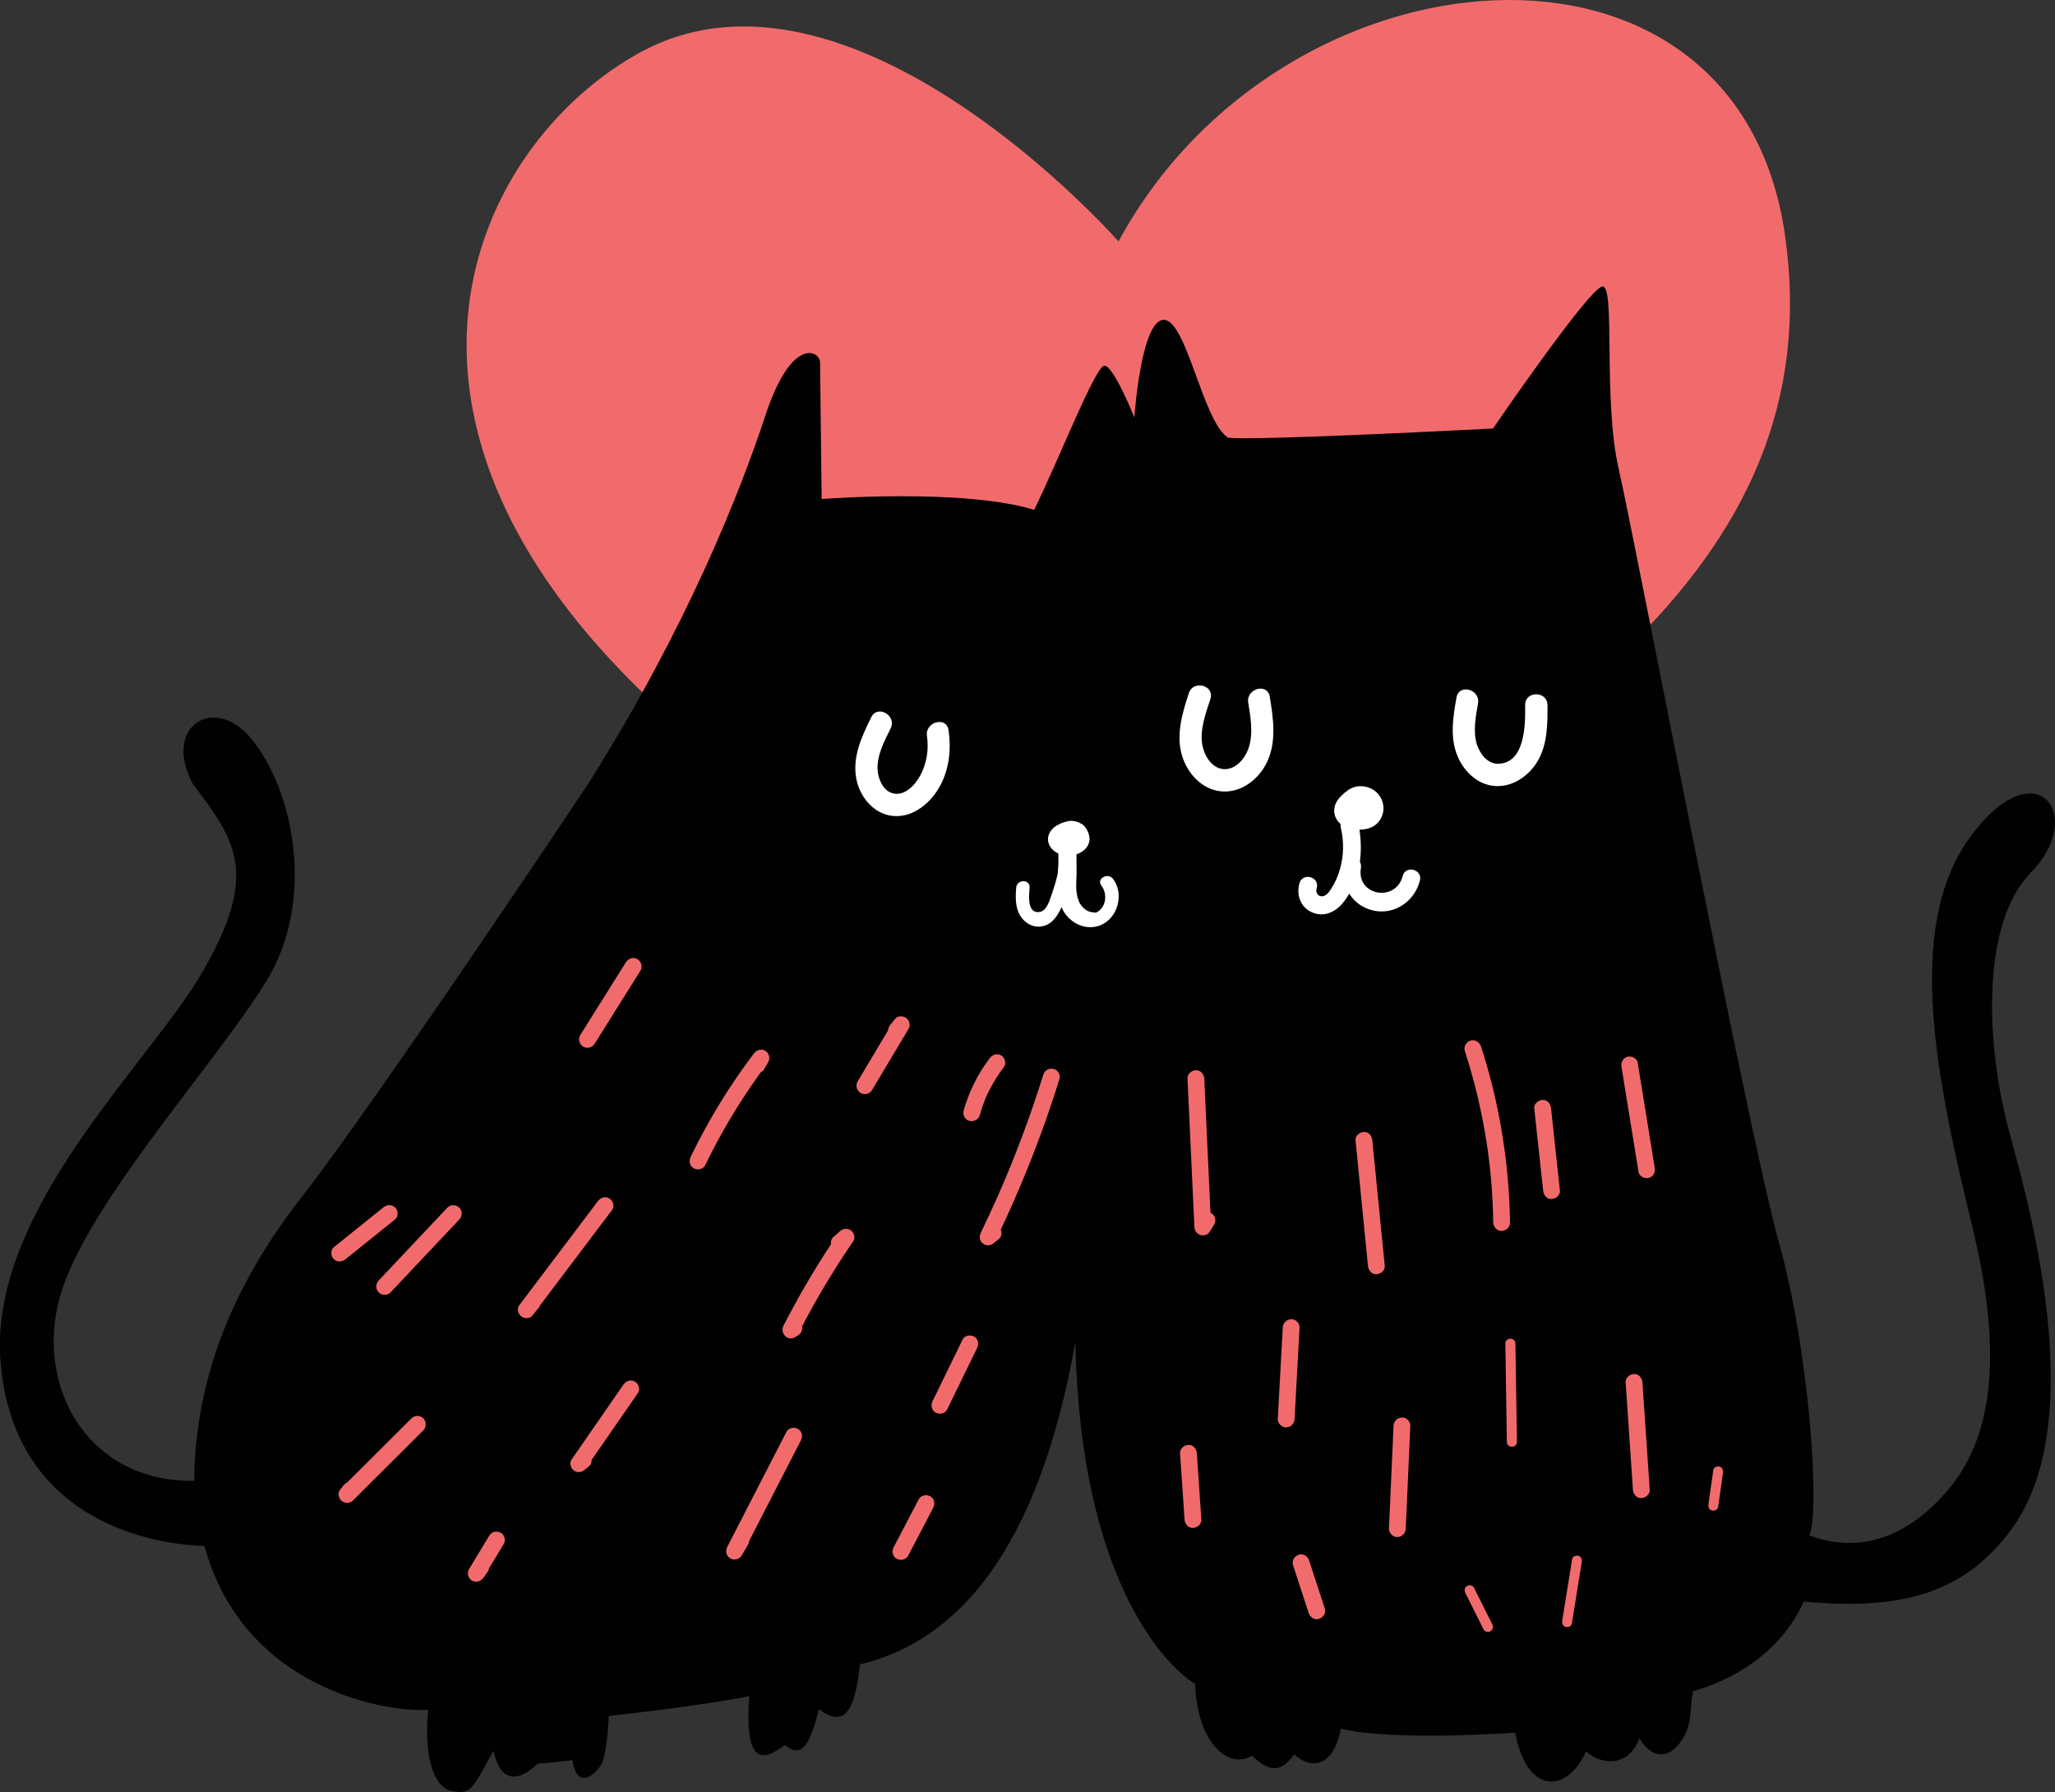 <?xml version="1.0" encoding="utf-8"?>
<!-- Generator: Adobe Illustrator 27.2.0, SVG Export Plug-In . SVG Version: 6.00 Build 0)  -->
<svg version="1.1" id="Layer_1" xmlns="http://www.w3.org/2000/svg" xmlns:xlink="http://www.w3.org/1999/xlink" x="0px" y="0px"
	 viewBox="0 0 259.51 226.29" style="enable-background:new 0 0 259.51 226.29;" xml:space="preserve">
<rect x="0" y="0" width="259.51" height="226.29" fill="#333333" stroke="none"/>
<style type="text/css">
	.st0{fill:#F26B6C;}
	.st1{fill:#010101;}
	.st2{fill:#FFFFFF;}
</style>
<g>
	<path class="st0" d="M141.25,30.49c0,0-33.88-38.51-60.54-23.8S32.42,75.92,139.3,124.38c54.8-28.16,92.16-52.79,86.1-94.76
		C219.34-12.35,161.82-7.59,141.25,30.49z"/>
	<path class="st1" d="M103.56,45.71l0.2,17.31c0,0,17.78-1.4,26.83,1.36c3.15-6.36,7.73-18.2,8.89-18.2c1.15,0,3.77,6.53,3.77,6.53
		s0.83-12.31,3.71-12.32c2.88-0.01,4.94,12.87,8.12,14.88c3.36,0.42,33.46-1.16,33.46-1.16s12.06-17.63,13.79-17.93
		c1.73-0.29,0.04,14.13,2.09,23.07c2.05,8.94,16.41,84.09,20.2,97.54c3.79,13.44,5.29,33.92,3.86,37.1
		c6.93,2.58,12.98-0.33,17.58-5.82c4.6-5.49,7.46-14.73,3.07-32.89s-8.77-37.76-0.44-49.33c8.33-11.56,14.9-2.97,7.8,4.3
		c-6.28,6.44-5.71,21.21-2.97,31.97c1.69,6.64,10.98,36.32,0.65,50.77c-6.71,9.37-15.79,10.24-26.39,9.37
		c-4.11,9.09-13.96,11.28-13.96,11.28c-0.39,1.5-0.15,3.58-0.92,5.27c-1.2,2.61-3.7,4.22-5.87,0.71c-1.61,4.14-5.37,3-6.74,1.64
		c-2.29,5.19-7.41,5.71-8.95-2.36c0,0-15.43,1.13-22-0.51c-0.99,4.91-3.73,5.2-5.9,3.26c-1.44,1.95-2.8,2.6-5.34,0.16
		c-3.02,1.81-6.93-1.71-7.17-9.06c-4.19-2.58-14.54-13.87-15.13-43.15c-2.41,13.13-8.18,36.15-27.21,40.68
		c-0.49,4.69-1.49,8.51-5.18,5.64c-1.57,6.57-3.01,5.42-4.31,4.56c-3.17,2.39-5.04,1.96-4.49-6.19c-5.12,1.1-17.73,2.51-17.73,2.51
		s-0.2,4.76-0.92,6.06c-0.72,1.3-3.09,3.4-3.68-0.49c-2.23,0.3-4.4,0.45-4.4,0.45s-4.24,4.56-5.56-1.64
		c-2.8,5.06-2.87,5.56-5.32,5.06s-3.48-4.97-2.92-10.23c-5.12,0.38-23.3-2.53-28.26-20.68c-7.93-0.26-24.1-3.97-25.74-23.14
		s18.85-37.82,25.52-49.4c7.09-12.31,4.28-16.46-1.23-23.65c-3.94-7.38,2.71-11.4,7.34-5.79c5.45,6.61,8.14,20.46,1.97,30.57
		C27.53,133.92,12.14,150.7,8,162.39c-4.15,11.7,2.53,24.8,16.52,24.61c0.11-10.96,3.54-22.94,13.45-35.67s36.2-52.17,36.48-52.61
		c12.34-19.65,18.94-36.38,22.2-46.24C99.92,42.53,103.44,44.24,103.56,45.71z"/>
	<path class="st2" d="M160.35,87.98c-0.29-1.79-3.01-1.03-2.72,0.75c0.3,1.85,0.66,3.9,0.05,5.72c-0.44,1.33-1.65,2.8-3.19,2.67
		c-1.47-0.12-2.4-1.68-2.65-3c-0.36-1.96,0.41-4.01,1.01-5.84c0.57-1.73-2.16-2.47-2.72-0.75c-0.87,2.64-1.74,5.58-0.72,8.31
		c0.81,2.18,2.67,4.02,5.09,4.11c2.36,0.09,4.48-1.6,5.47-3.65C161.24,93.69,160.8,90.74,160.35,87.98z"/>
	<path class="st2" d="M195.42,89.04c-0.02-1.82-2.85-1.82-2.82,0c0.03,2.34,0.04,7.33-3.4,7.41c-1.32,0.03-2.29-1.22-2.67-2.37
		c-0.55-1.68-0.18-3.56,0.12-5.25c0.32-1.78-2.41-2.54-2.72-0.75c-0.44,2.47-0.87,5.09,0.16,7.48c0.83,1.91,2.54,3.55,4.7,3.7
		c2.2,0.15,4.19-1.22,5.32-3.03C195.42,94.09,195.44,91.46,195.42,89.04z"/>
	<path class="st2" d="M119.78,92.19c-0.26-1.79-2.99-1.03-2.72,0.75c0.25,1.69-0.03,3.47-0.84,4.98c-0.64,1.18-1.96,2.65-3.47,2.26
		c-1.22-0.31-1.84-1.78-1.92-2.91c-0.13-1.86,0.84-3.67,1.64-5.28c0.81-1.62-1.63-3.05-2.44-1.43c-1.21,2.43-2.44,5.07-1.88,7.85
		c0.43,2.13,2.01,4.16,4.22,4.57c2.37,0.44,4.53-1.04,5.83-2.91C119.81,97.77,120.18,94.9,119.78,92.19z"/>
	<path class="st2" d="M135.94,107.89c0.76-0.26,1.5-0.84,1.62-1.67c0,0,0-0.01,0-0.01c0.03-0.06,0.04-0.14,0.04-0.21
		c-0.03-0.69-0.32-1.37-0.83-1.84c-0.07-0.06-0.15-0.11-0.24-0.14c-0.27-0.18-0.58-0.29-0.9-0.33c-0.28-0.06-0.56-0.04-0.83,0.03
		c-0.14,0.03-0.28,0.06-0.42,0.11c-0.07,0.03-0.15,0.05-0.22,0.08c-0.11,0.03-0.22,0.07-0.32,0.13c-0.04,0.02-0.08,0.04-0.12,0.07
		c-0.63,0.26-1.15,0.8-1.32,1.45c-0.23,0.89,0.29,1.72,1.07,2.13c0.06,0.03,0.12,0.06,0.18,0.08c0.03,0.88,0,1.76-0.09,2.63
		c-0.19,0.8-0.42,1.6-0.7,2.39c-0.3,0.84-0.62,2.26-1.63,2.38c-1.54,0.18-1.29-2.09-1.21-3.08c0.09-1.09-1.6-1.08-1.69,0
		c-0.13,1.51-0.13,3.15,1.09,4.24c0.97,0.88,2.36,0.93,3.36,0.08c0.56-0.48,0.96-1.14,1.27-1.86c0.76,1.86,2.94,3.1,4.94,2.28
		c2.2-0.91,3-3.97,1.56-5.85c-0.65-0.85-2.13-0.01-1.46,0.86c0.77,1.01,0.63,2.65-0.53,3.33c-0.05,0.03-0.1,0.05-0.14,0.07
		c-0.06,0-0.12,0-0.18,0c-0.92-0.06-1.37-0.42-1.86-1.14c-0.08-0.12-0.2-0.43-0.32-0.81c-0.08-0.35-0.12-0.71-0.15-1.07
		c-0.03-0.98,0.08-1.76,0.04-2.64L135.94,107.89z"/>
	<path class="st2" d="M177.14,110.61c-0.87,3.39-5.88,2.5-5.28-1c0.05-0.3-0.01-0.56-0.13-0.78c0.18-1.36,0.15-2.74-0.06-4.05
		c0.38-0.01,0.74-0.06,1.08-0.15c1.75-0.47,2.48-2.46,1.56-3.99c-0.88-1.47-2.99-1.82-4.28-0.7c0,0-0.01,0.01-0.01,0.01
		c-0.2,0.13-0.38,0.28-0.54,0.46c-0.89,0.78-1.36,1.97-0.65,3.12c0.13,0.2,0.28,0.37,0.46,0.52c-0.02,0.13-0.01,0.27,0.02,0.42
		c0.42,1.77,0.4,3.57-0.11,5.33c-0.23,0.79-0.55,1.57-0.99,2.26c-0.21,0.34-0.51,0.84-0.89,1.02c-0.7,0.34-1.25-0.22-1.04-0.95
		c0.4-1.4-1.78-2-2.18-0.6c-0.41,1.44,0.1,2.99,1.52,3.65c1.46,0.68,2.94,0.06,3.92-1.11c0.32-0.38,0.6-0.79,0.85-1.22
		c0.64,1.03,1.66,1.81,2.99,2.12c2.71,0.63,5.26-1.15,5.93-3.76C179.69,109.8,177.51,109.2,177.14,110.61z"/>
	<path class="st0" d="M80.5,121.12c-0.51-0.3-1.14-0.11-1.45,0.38c-1.93,3.07-3.85,6.15-5.78,9.22c-0.3,0.48-0.1,1.17,0.38,1.45
		c0.51,0.3,1.14,0.11,1.45-0.38c1.93-3.07,3.85-6.15,5.78-9.22C81.18,122.09,80.98,121.41,80.5,121.12z"/>
	<path class="st0" d="M96.63,132.69c-0.54-0.32-1.1-0.08-1.45,0.38c-3.08,4.06-5.74,8.42-7.96,13.01c-0.25,0.51-0.14,1.14,0.38,1.45
		c0.46,0.27,1.2,0.14,1.45-0.38c1.99-4.11,4.34-8.04,7.02-11.74c0.18-0.09,0.33-0.22,0.43-0.4c0.17-0.29,0.34-0.58,0.5-0.87
		C97.3,133.65,97.13,132.98,96.63,132.69z"/>
	<path class="st0" d="M114.45,128.56c-0.39-0.29-1.05-0.33-1.39,0.08c-0.21,0.25-0.41,0.5-0.62,0.76c-0.17,0.21-0.28,0.46-0.29,0.71
		c-1.28,2.15-2.57,4.31-3.85,6.46c-0.29,0.49-0.11,1.16,0.38,1.45c0.5,0.29,1.16,0.11,1.45-0.38c1.53-2.57,3.07-5.14,4.6-7.71
		C114.99,129.48,114.87,128.87,114.45,128.56z"/>
	<path class="st0" d="M126.42,133.27c-0.56-0.3-1.09-0.09-1.45,0.38c-1.5,1.97-2.61,4.22-3.28,6.6c-0.15,0.53,0.18,1.18,0.74,1.3
		c0.56,0.13,1.14-0.17,1.3-0.74c0.16-0.56,0.34-1.12,0.55-1.67c0.05-0.14,0.11-0.27,0.16-0.41c-0.04,0.08-0.03,0.07,0.02-0.05
		c0.03-0.07,0.06-0.13,0.09-0.2c0.12-0.27,0.24-0.53,0.38-0.79c0.53-1.05,1.15-2.04,1.86-2.97
		C127.13,134.28,126.88,133.52,126.42,133.27z"/>
	<path class="st0" d="M133.05,134.98c-0.58-0.13-1.13,0.17-1.3,0.74c-1.66,5.32-3.62,10.55-5.88,15.63
		c-0.65,1.45-1.32,2.89-2.01,4.32c-0.23,0.47-0.17,1.04,0.27,1.37c0.45,0.34,0.97,0.26,1.39-0.08c0.21-0.17,0.43-0.35,0.64-0.52
		c0.33-0.27,0.38-0.77,0.22-1.16c2.21-4.69,4.18-9.5,5.89-14.4c0.53-1.52,1.03-3.05,1.51-4.59
		C133.96,135.75,133.6,135.1,133.05,134.98z"/>
	<path class="st0" d="M123.01,168.78c-0.47-0.27-1.2-0.14-1.45,0.38c-1.26,2.59-2.53,5.18-3.79,7.77c-0.25,0.51-0.14,1.15,0.38,1.45
		c0.47,0.27,1.2,0.14,1.45-0.38c1.26-2.59,2.53-5.18,3.79-7.77C123.65,169.72,123.53,169.09,123.01,168.78z"/>
	<path class="st0" d="M117.47,188.95c-0.49-0.26-1.17-0.14-1.45,0.38c-1.06,2.02-2.12,4.04-3.17,6.06
		c-0.26,0.49-0.14,1.17,0.38,1.45c0.49,0.26,1.17,0.14,1.45-0.38c1.06-2.02,2.12-4.04,3.17-6.06
		C118.11,189.9,118,189.22,117.47,188.95z"/>
	<path class="st0" d="M100.76,180.44c-0.47-0.28-1.19-0.13-1.45,0.38l-7.47,14.52c-0.26,0.51-0.13,1.15,0.38,1.45
		c0.5,0.29,1.16,0.12,1.45-0.38c0.27-0.47,0.55-0.93,0.82-1.4c0.08-0.14,0.12-0.3,0.13-0.45c2.17-4.22,4.35-8.45,6.52-12.67
		C101.41,181.38,101.28,180.74,100.76,180.44z"/>
	<path class="st0" d="M107.47,155.39c-0.44-0.33-0.98-0.27-1.39,0.08c-0.28,0.25-0.57,0.5-0.85,0.75c-0.26,0.23-0.34,0.58-0.29,0.91
		c-2.19,3.31-4.19,6.75-6,10.28c-0.47,0.91,0.5,2.02,1.45,1.45l0.4-0.24c0.39-0.23,0.58-0.7,0.5-1.13c1.94-3.71,4.1-7.3,6.46-10.75
		C108.04,156.33,107.87,155.69,107.47,155.39z"/>
	<path class="st0" d="M80.18,174.47c-0.53-0.31-1.12-0.09-1.45,0.38c-2.18,3.15-4.37,6.31-6.55,9.46c-0.3,0.43-0.12,1.07,0.27,1.37
		c0.45,0.34,0.97,0.26,1.39-0.08c0.19-0.16,0.38-0.31,0.57-0.47c0.23-0.19,0.32-0.48,0.3-0.77c1.95-2.81,3.89-5.63,5.84-8.44
		C80.89,175.45,80.65,174.74,80.18,174.47z"/>
	<path class="st0" d="M76.93,151.33c-0.54-0.32-1.1-0.08-1.45,0.38c-3.31,4.38-6.62,8.77-9.93,13.15c-0.31,0.42-0.11,1.08,0.27,1.37
		c0.39,0.29,1.05,0.33,1.39-0.08l0.79-0.97c0.09-0.11,0.16-0.23,0.21-0.35l9.09-12.04C77.66,152.32,77.39,151.59,76.93,151.33z"/>
	<path class="st0" d="M49.9,152.48c-0.46-0.42-1.03-0.37-1.5,0c-2.08,1.67-4.17,3.35-6.25,5.02c-0.43,0.35-0.39,1.14,0,1.5
		c0.46,0.42,1.03,0.37,1.5,0c2.08-1.67,4.17-3.35,6.25-5.02C50.34,153.63,50.29,152.84,49.9,152.48z"/>
	<path class="st0" d="M58,152.5c-0.4-0.4-1.1-0.42-1.5,0l-8.68,9.2c-0.39,0.42-0.41,1.09,0,1.5c0.4,0.4,1.1,0.42,1.5,0
		c2.89-3.07,5.79-6.13,8.68-9.2C58.39,153.58,58.41,152.91,58,152.5z"/>
	<path class="st0" d="M53.46,179.11c-0.41-0.41-1.09-0.41-1.5,0c-2.7,2.69-5.4,5.38-8.1,8.08c-0.19,0.09-0.37,0.24-0.51,0.42
		c-0.15,0.19-0.3,0.39-0.44,0.58c-0.32,0.41-0.1,1.08,0.27,1.37c0.42,0.31,1.01,0.3,1.39-0.08c2.96-2.95,5.93-5.91,8.89-8.86
		C53.86,180.21,53.86,179.52,53.46,179.11z"/>
	<path class="st0" d="M63.23,193.55c-0.51-0.27-1.14-0.13-1.45,0.38c-0.85,1.41-1.7,2.81-2.55,4.22c-0.29,0.47-0.12,1.18,0.38,1.45
		c0.55,0.29,1.1,0.1,1.45-0.38c0.18-0.25,0.36-0.5,0.54-0.75c0.08-0.11,0.13-0.25,0.14-0.39c0.62-1.03,1.24-2.05,1.86-3.08
		C63.9,194.53,63.73,193.82,63.23,193.55z"/>
	<path class="st0" d="M152.95,153.18c-0.03-0.02-0.06-0.03-0.09-0.04c-0.2-4.26-0.4-8.52-0.59-12.77c-0.06-1.39-0.13-2.77-0.19-4.16
		c-0.03-0.55-0.47-1.09-1.06-1.06c-0.55,0.02-1.09,0.47-1.06,1.06c0.23,4.86,0.45,9.73,0.68,14.59l0.19,4.16
		c0.05,1.04,1.41,1.45,1.97,0.53c0.18-0.29,0.35-0.58,0.53-0.86C153.63,154.14,153.44,153.46,152.95,153.18z"/>
	<path class="st0" d="M173.3,144c-0.05-0.55-0.45-1.09-1.06-1.06c-0.53,0.02-1.12,0.47-1.06,1.06c0.52,5.28,1.05,10.57,1.57,15.85
		c0.05,0.55,0.45,1.09,1.06,1.06c0.53-0.02,1.12-0.47,1.06-1.06C174.35,154.57,173.82,149.29,173.3,144z"/>
	<path class="st0" d="M188.4,136.92c-0.41-1.61-0.87-3.21-1.38-4.78c-0.18-0.54-0.73-0.9-1.3-0.74c-0.53,0.15-0.92,0.76-0.74,1.3
		c1.76,5.45,2.91,11.1,3.36,16.77c0.13,1.63,0.21,3.27,0.23,4.91c0.01,0.55,0.48,1.09,1.06,1.06c0.57-0.03,1.07-0.47,1.06-1.06
		C190.6,148.5,189.83,142.62,188.4,136.92z"/>
	<path class="st0" d="M195.87,139.96c-0.06-0.55-0.44-1.09-1.06-1.06c-0.52,0.02-1.12,0.47-1.06,1.06
		c0.37,3.46,0.74,6.93,1.12,10.39c0.06,0.55,0.44,1.09,1.06,1.06c0.52-0.02,1.12-0.47,1.06-1.06
		C196.62,146.88,196.24,143.42,195.87,139.96z"/>
	<path class="st0" d="M208.96,147.44c-0.72-4.42-1.43-8.83-2.15-13.25c-0.09-0.57-0.79-0.88-1.3-0.74c-0.6,0.17-0.83,0.74-0.74,1.3
		c0.72,4.42,1.43,8.83,2.15,13.25c0.09,0.57,0.79,0.88,1.3,0.74C208.82,148.58,209.05,148.01,208.96,147.44z"/>
	<path class="st0" d="M163.05,166.59c-0.6,0.03-1.03,0.47-1.06,1.06c-0.21,3.85-0.42,7.69-0.63,11.54
		c-0.03,0.55,0.51,1.08,1.06,1.06c0.6-0.03,1.03-0.47,1.06-1.06c0.21-3.85,0.42-7.69,0.63-11.54
		C164.14,167.09,163.6,166.56,163.05,166.59z"/>
	<path class="st0" d="M151.14,183.52c-0.04-0.55-0.46-1.09-1.06-1.06c-0.54,0.02-1.1,0.47-1.06,1.06c0.19,2.79,0.38,5.58,0.57,8.37
		c0.04,0.55,0.46,1.09,1.06,1.06c0.54-0.02,1.1-0.47,1.06-1.06C151.52,189.09,151.33,186.3,151.14,183.52z"/>
	<path class="st0" d="M167.3,203.13c-0.66-2.02-1.32-4.05-1.98-6.07c-0.17-0.53-0.74-0.92-1.3-0.74c-0.53,0.17-0.92,0.74-0.74,1.3
		c0.66,2.02,1.32,4.05,1.98,6.07c0.17,0.53,0.74,0.92,1.3,0.74C167.09,204.26,167.48,203.7,167.3,203.13z"/>
	<path class="st0" d="M177.04,179c-0.6,0.03-1.03,0.47-1.06,1.06c-0.19,4.33-0.39,8.65-0.58,12.98c-0.02,0.55,0.5,1.08,1.06,1.06
		c0.6-0.03,1.03-0.47,1.06-1.06c0.19-4.33,0.39-8.65,0.58-12.98C178.12,179.5,177.59,178.97,177.04,179z"/>
	<path class="st0" d="M191.37,169.67c-0.01-0.82-1.28-0.82-1.27,0c0.06,4.14,0.13,8.27,0.19,12.41c0.01,0.82,1.28,0.82,1.27,0
		C191.5,177.94,191.43,173.8,191.37,169.67z"/>
	<path class="st0" d="M217.14,185.2c-0.3-0.08-0.73,0.1-0.78,0.44c-0.2,1.44-0.41,2.88-0.61,4.32c-0.05,0.34,0.08,0.68,0.44,0.78
		c0.3,0.08,0.73-0.1,0.78-0.44c0.2-1.44,0.41-2.88,0.61-4.32C217.63,185.64,217.5,185.3,217.14,185.2z"/>
	<path class="st0" d="M188.45,205.12c-0.77-1.54-1.54-3.08-2.31-4.62c-0.15-0.31-0.59-0.39-0.87-0.23
		c-0.31,0.18-0.38,0.56-0.23,0.87c0.77,1.54,1.54,3.08,2.31,4.62c0.15,0.31,0.59,0.39,0.87,0.23
		C188.53,205.8,188.6,205.42,188.45,205.12z"/>
	<path class="st0" d="M199.31,196.46c-0.3-0.08-0.73,0.1-0.78,0.44c-0.42,2.59-0.83,5.18-1.25,7.77c-0.05,0.34,0.09,0.68,0.44,0.78
		c0.3,0.08,0.73-0.1,0.78-0.44l1.25-7.77C199.8,196.9,199.66,196.55,199.31,196.46z"/>
	<path class="st0" d="M207.41,174.57c-0.04-0.55-0.46-1.09-1.06-1.06c-0.54,0.02-1.1,0.47-1.06,1.06c0.31,4.52,0.61,9.04,0.92,13.55
		c0.04,0.55,0.46,1.09,1.06,1.06c0.54-0.02,1.1-0.47,1.06-1.06C208.02,183.61,207.71,179.09,207.41,174.57z"/>
</g>
</svg>
